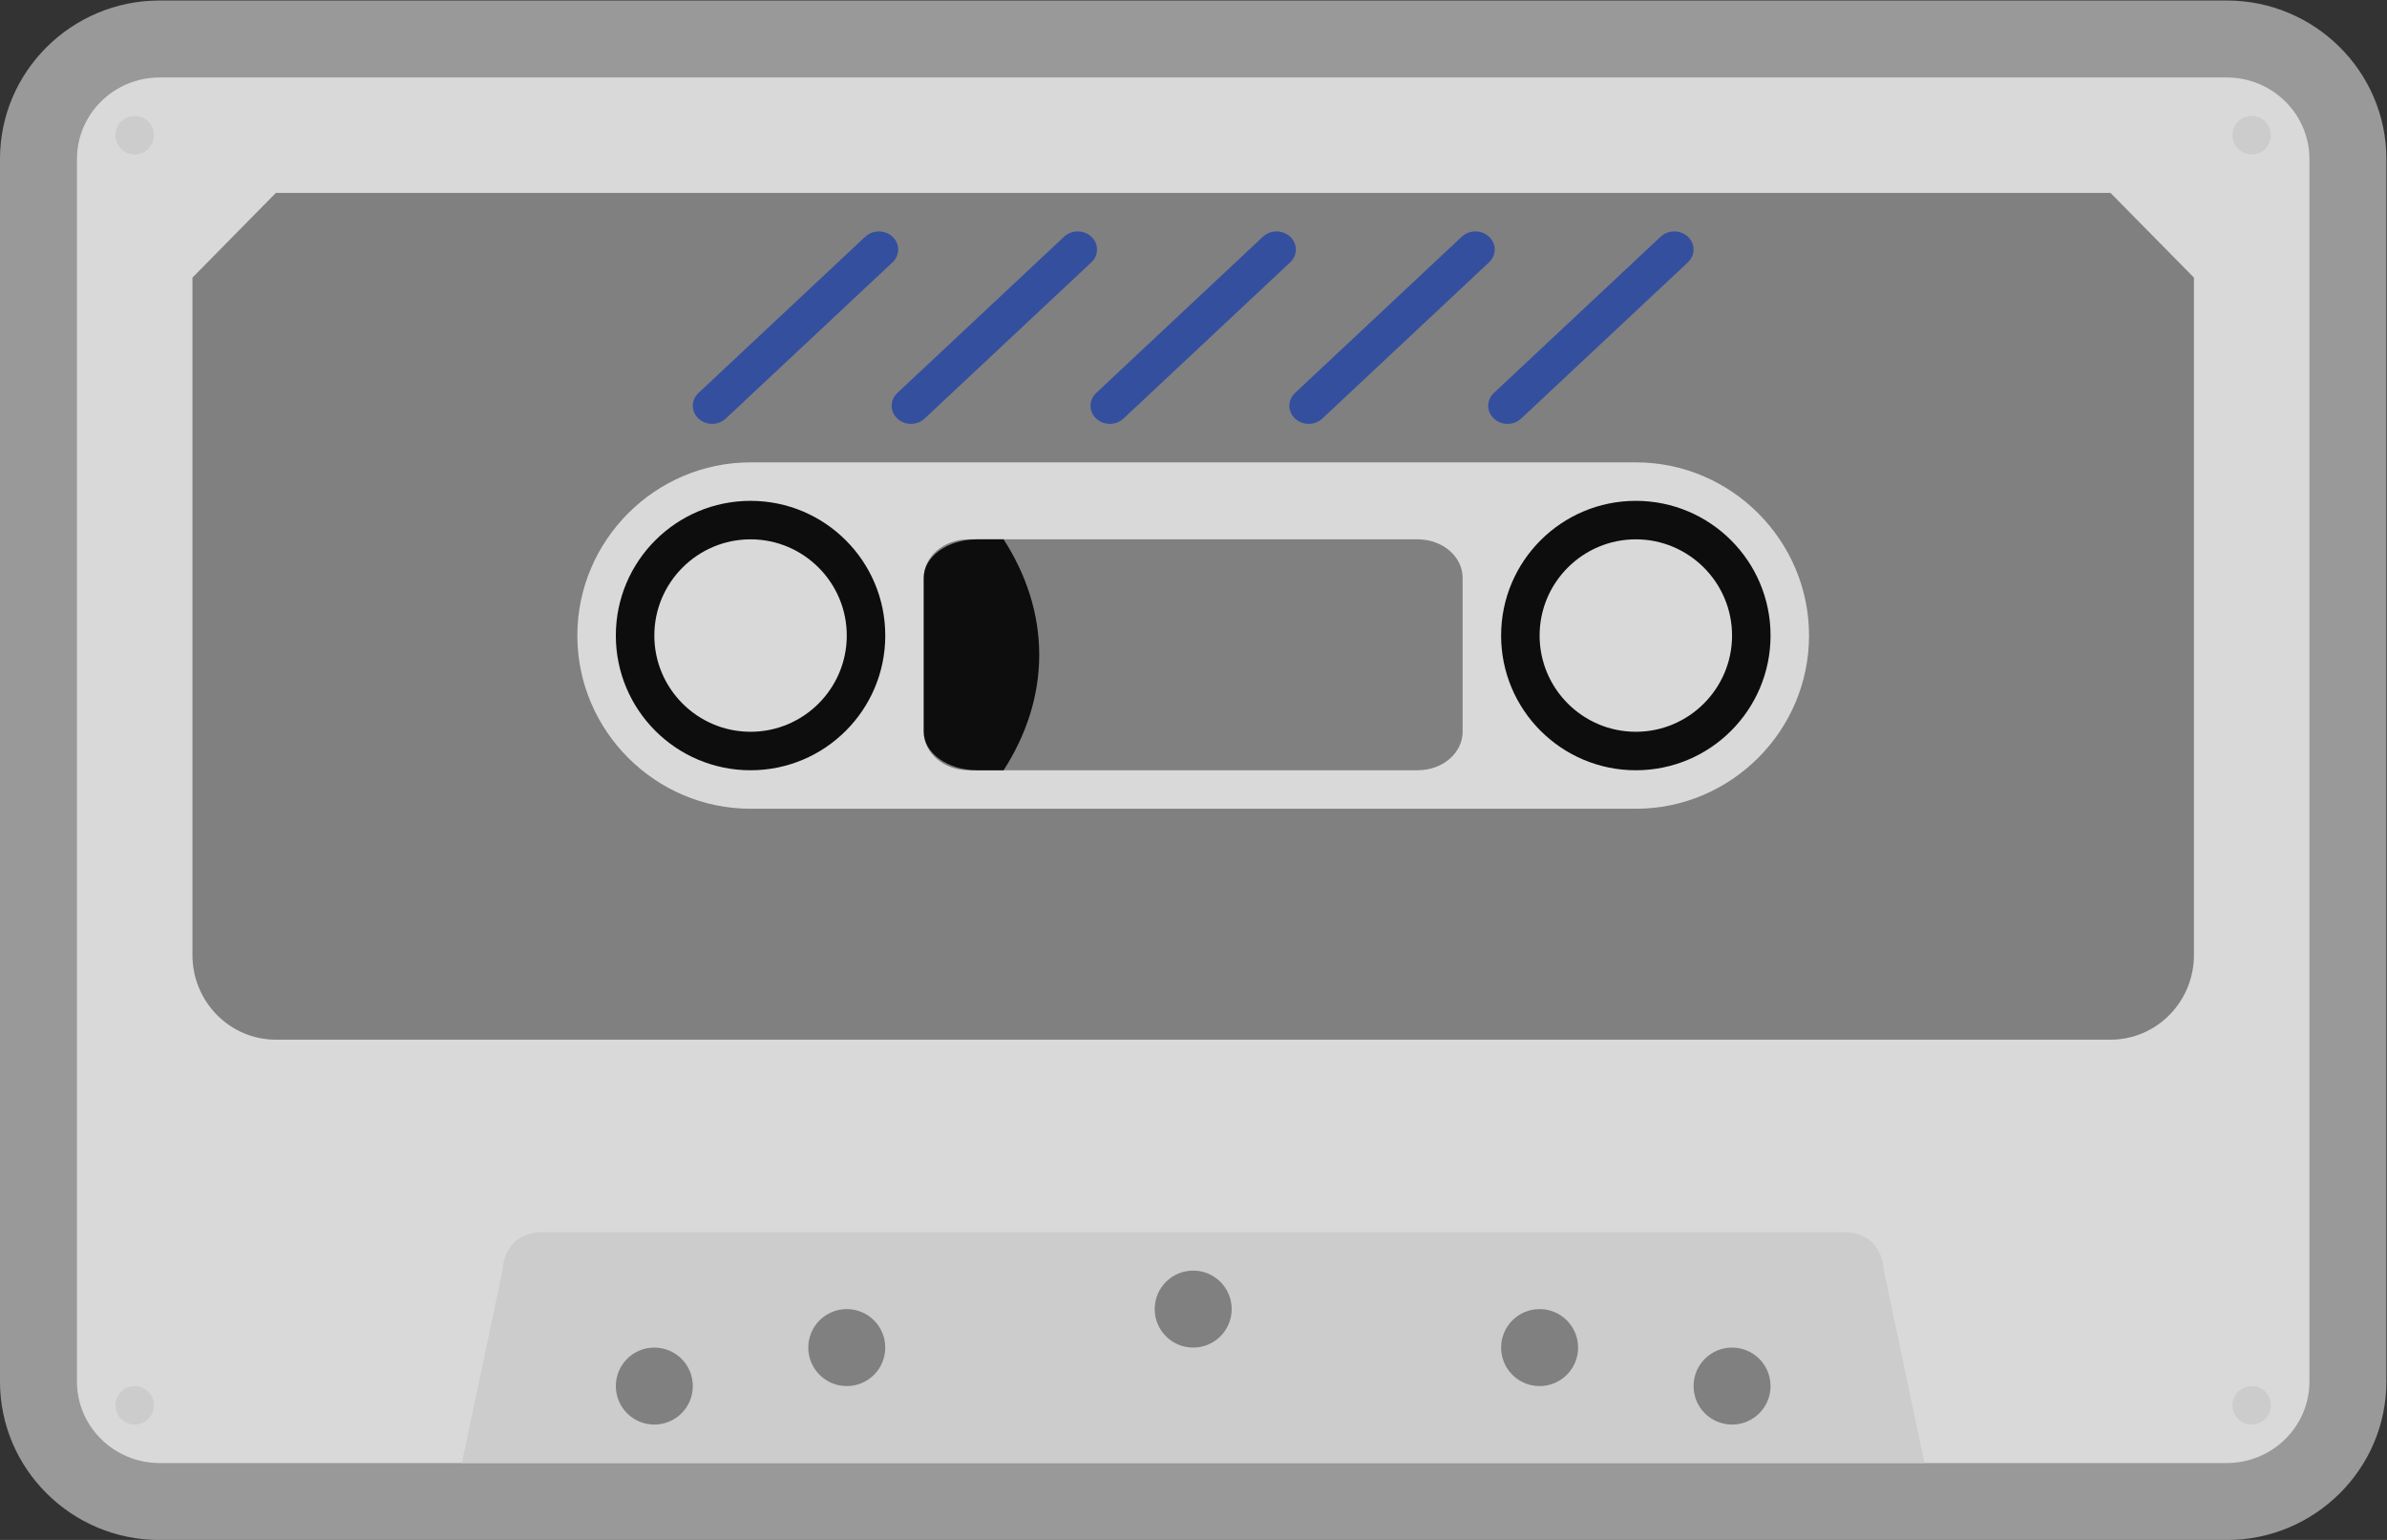 <svg height="213.333" viewBox="0 0 330.666 213.333" width="330.666" xmlns="http://www.w3.org/2000/svg" xmlns:xlink="http://www.w3.org/1999/xlink"><rect x="0" y="0" width="330.666" height="213.333" fill="#333333" stroke="none"/><clipPath id="a"><path d="m0 256h256v-256h-256z"/></clipPath><clipPath id="b"><path d="m4 208h248v-160h-248z"/></clipPath><g clip-path="url(#a)" transform="matrix(1.333 0 0 -1.333 -5.334 277.333)"><g clip-path="url(#b)" opacity=".5"><path d="m0 0h-214.815c-9.149 0-16.592-7.389-16.592-16.471v-127.058c0-9.082 7.443-16.471 16.592-16.471h25.778 163.259 25.778c9.149 0 16.593 7.389 16.593 16.471v127.058c0 9.082-7.444 16.471-16.593 16.471" fill="#fff" transform="translate(235.407 208)"/></g><path d="m0 0c-7.728 0-14 6.268-14 14 0 7.733 6.272 14 14 14s14-6.267 14-14c0-7.732-6.272-14-14-14m-92 0c-7.728 0-14 6.267-14 14s6.272 14 14 14 14-6.267 14-14-6.272-14-14-14m153.407 72h-214.814c-4.743 0-8.593-3.795-8.593-8.471v-127.058c0-4.676 3.85-8.471 8.593-8.471h25.777 163.26 25.777c4.743 0 8.593 3.795 8.593 8.471v127.058c0 4.676-3.85 8.471-8.593 8.471" fill="#d9d9d9" transform="translate(174 128)"/><path d="m0 0c-7.728 0-14 6.267-14 14s6.272 14 14 14 14-6.267 14-14-6.272-14-14-14m-92 0c-7.728 0-14 6.267-14 14s6.272 14 14 14 14-6.267 14-14-6.272-14-14-14m141.333 60h-190.666l-8.667-8.8v-70.4c0-4.858 3.883-8.8 8.667-8.8h190.666c4.784 0 8.667 3.942 8.667 8.8v70.4z" fill="#808080" transform="translate(174 128)"/><path d="m0 0h-92c-9.9 0-18 8.1-18 18 0 9.9 8.1 18 18 18h92c9.9 0 18-8.1 18-18 0-9.9-8.1-18-18-18" fill="#d9d9d9" transform="translate(174 124)"/><path d="m0 0s0 4-4.235 4h-135.098c-4.223 0-4.223-4-4.223-4l-4.222-20h152z" fill="#ccc" transform="translate(199.778 76)"/><g fill="#808080"><path d="m0 0c-2.212 0-4 1.788-4 4s1.788 4 4 4 4-1.788 4-4-1.788-4-4-4" transform="translate(72 60)"/><path d="m0 0c-2.212 0-4 1.788-4 4s1.788 4 4 4 4-1.788 4-4-1.788-4-4-4" transform="translate(92 64)"/><path d="m0 0c-2.212 0-4 1.788-4 4s1.788 4 4 4 4-1.788 4-4-1.788-4-4-4" transform="translate(128 68)"/><path d="m0 0c-2.212 0-4 1.788-4 4s1.788 4 4 4 4-1.788 4-4-1.788-4-4-4" transform="translate(164 64)"/><path d="m0 0c-2.212 0-4 1.788-4 4s1.788 4 4 4 4-1.788 4-4-1.788-4-4-4" transform="translate(184 60)"/></g><path d="m0 0c-1.104-.019-2.015.861-2.035 1.965-.019 1.104.861 2.015 1.965 2.034 1.104.02 2.016-.861 2.035-1.964.019-1.104-.861-2.016-1.965-2.035" fill="#ccc" transform="translate(18.035 60)"/><path d="m0 0c-1.104 0-2 .896-2 2s.896 2 2 2 2-.896 2-2-.896-2-2-2" fill="#ccc" transform="translate(18 192)"/><path d="m0 0c-1.104 0-2 .896-2 2s.896 2 2 2 2-.896 2-2-.896-2-2-2" fill="#ccc" transform="translate(238 60)"/><path d="m0 0c-1.104 0-2 .896-2 2s.896 2 2 2 2-.896 2-2-.896-2-2-2" fill="#ccc" transform="translate(238 192)"/><path d="m0 0c-7.728 0-14-6.267-14-14s6.272-14 14-14 14 6.267 14 14-6.272 14-14 14m0-4c5.514 0 10-4.486 10-10s-4.486-10-10-10-10 4.486-10 10 4.486 10 10 10" fill="#0d0d0d" transform="translate(82 156)"/><path d="m0 0c-7.728 0-14-6.267-14-14s6.272-14 14-14 14 6.267 14 14-6.272 14-14 14m0-4c5.514 0 10-4.486 10-10s-4.486-10-10-10-10 4.486-10 10 4.486 10 10 10" fill="#0d0d0d" transform="translate(174 156)"/><path d="m0 0c0-2.212-2.086-4-4.667-4h-46.666c-2.581 0-4.667 1.788-4.667 4v16c0 2.212 2.086 4 4.667 4h46.666c2.581 0 4.667-1.788 4.667-4z" fill="#808080" transform="translate(156 132)"/><path d="m0 0v-16c0-2.212 2.486-4 5.561-4h2.737c2.352 3.654 3.702 7.709 3.702 12s-1.35 8.346-3.702 12h-2.737c-3.075 0-5.561-1.788-5.561-4" fill="#0d0d0d" transform="translate(100 148)"/><path d="m0 0c-.784.735-2.054.735-2.838 0l-17.329-16.238c-.784-.735-.784-1.925 0-2.66.392-.367.906-.551 1.419-.551.514 0 1.027.184 1.419.551l17.329 16.238c.784.735.784 1.925 0 2.66" fill="#354f9f" transform="translate(96.755 183.449)"/><path d="m0 0c-.784.735-2.054.735-2.838 0l-17.329-16.238c-.784-.735-.784-1.925 0-2.66.392-.367.906-.551 1.419-.551.514 0 1.027.184 1.419.551l17.329 16.238c.784.735.784 1.925 0 2.66" fill="#354f9f" transform="translate(117.42 183.449)"/><path d="m0 0c-.784.735-2.054.735-2.838 0l-17.327-16.238c-.784-.735-.784-1.925 0-2.66.392-.367.906-.551 1.419-.551.514 0 1.027.184 1.419.551l17.327 16.238c.784.735.784 1.925 0 2.66" fill="#354f9f" transform="translate(138.083 183.449)"/><path d="m0 0c-.784.735-2.054.735-2.838 0l-17.327-16.238c-.784-.735-.784-1.925 0-2.66.392-.367.906-.551 1.419-.551.514 0 1.027.184 1.419.551l17.327 16.238c.784.735.784 1.925 0 2.66" fill="#354f9f" transform="translate(158.747 183.449)"/><path d="m0 0c-.784.735-2.054.735-2.838 0l-17.327-16.238c-.784-.735-.784-1.925 0-2.66.392-.367.906-.551 1.419-.551.514 0 1.027.184 1.419.551l17.327 16.238c.784.735.784 1.925 0 2.66" fill="#354f9f" transform="translate(179.412 183.449)"/></g></svg>